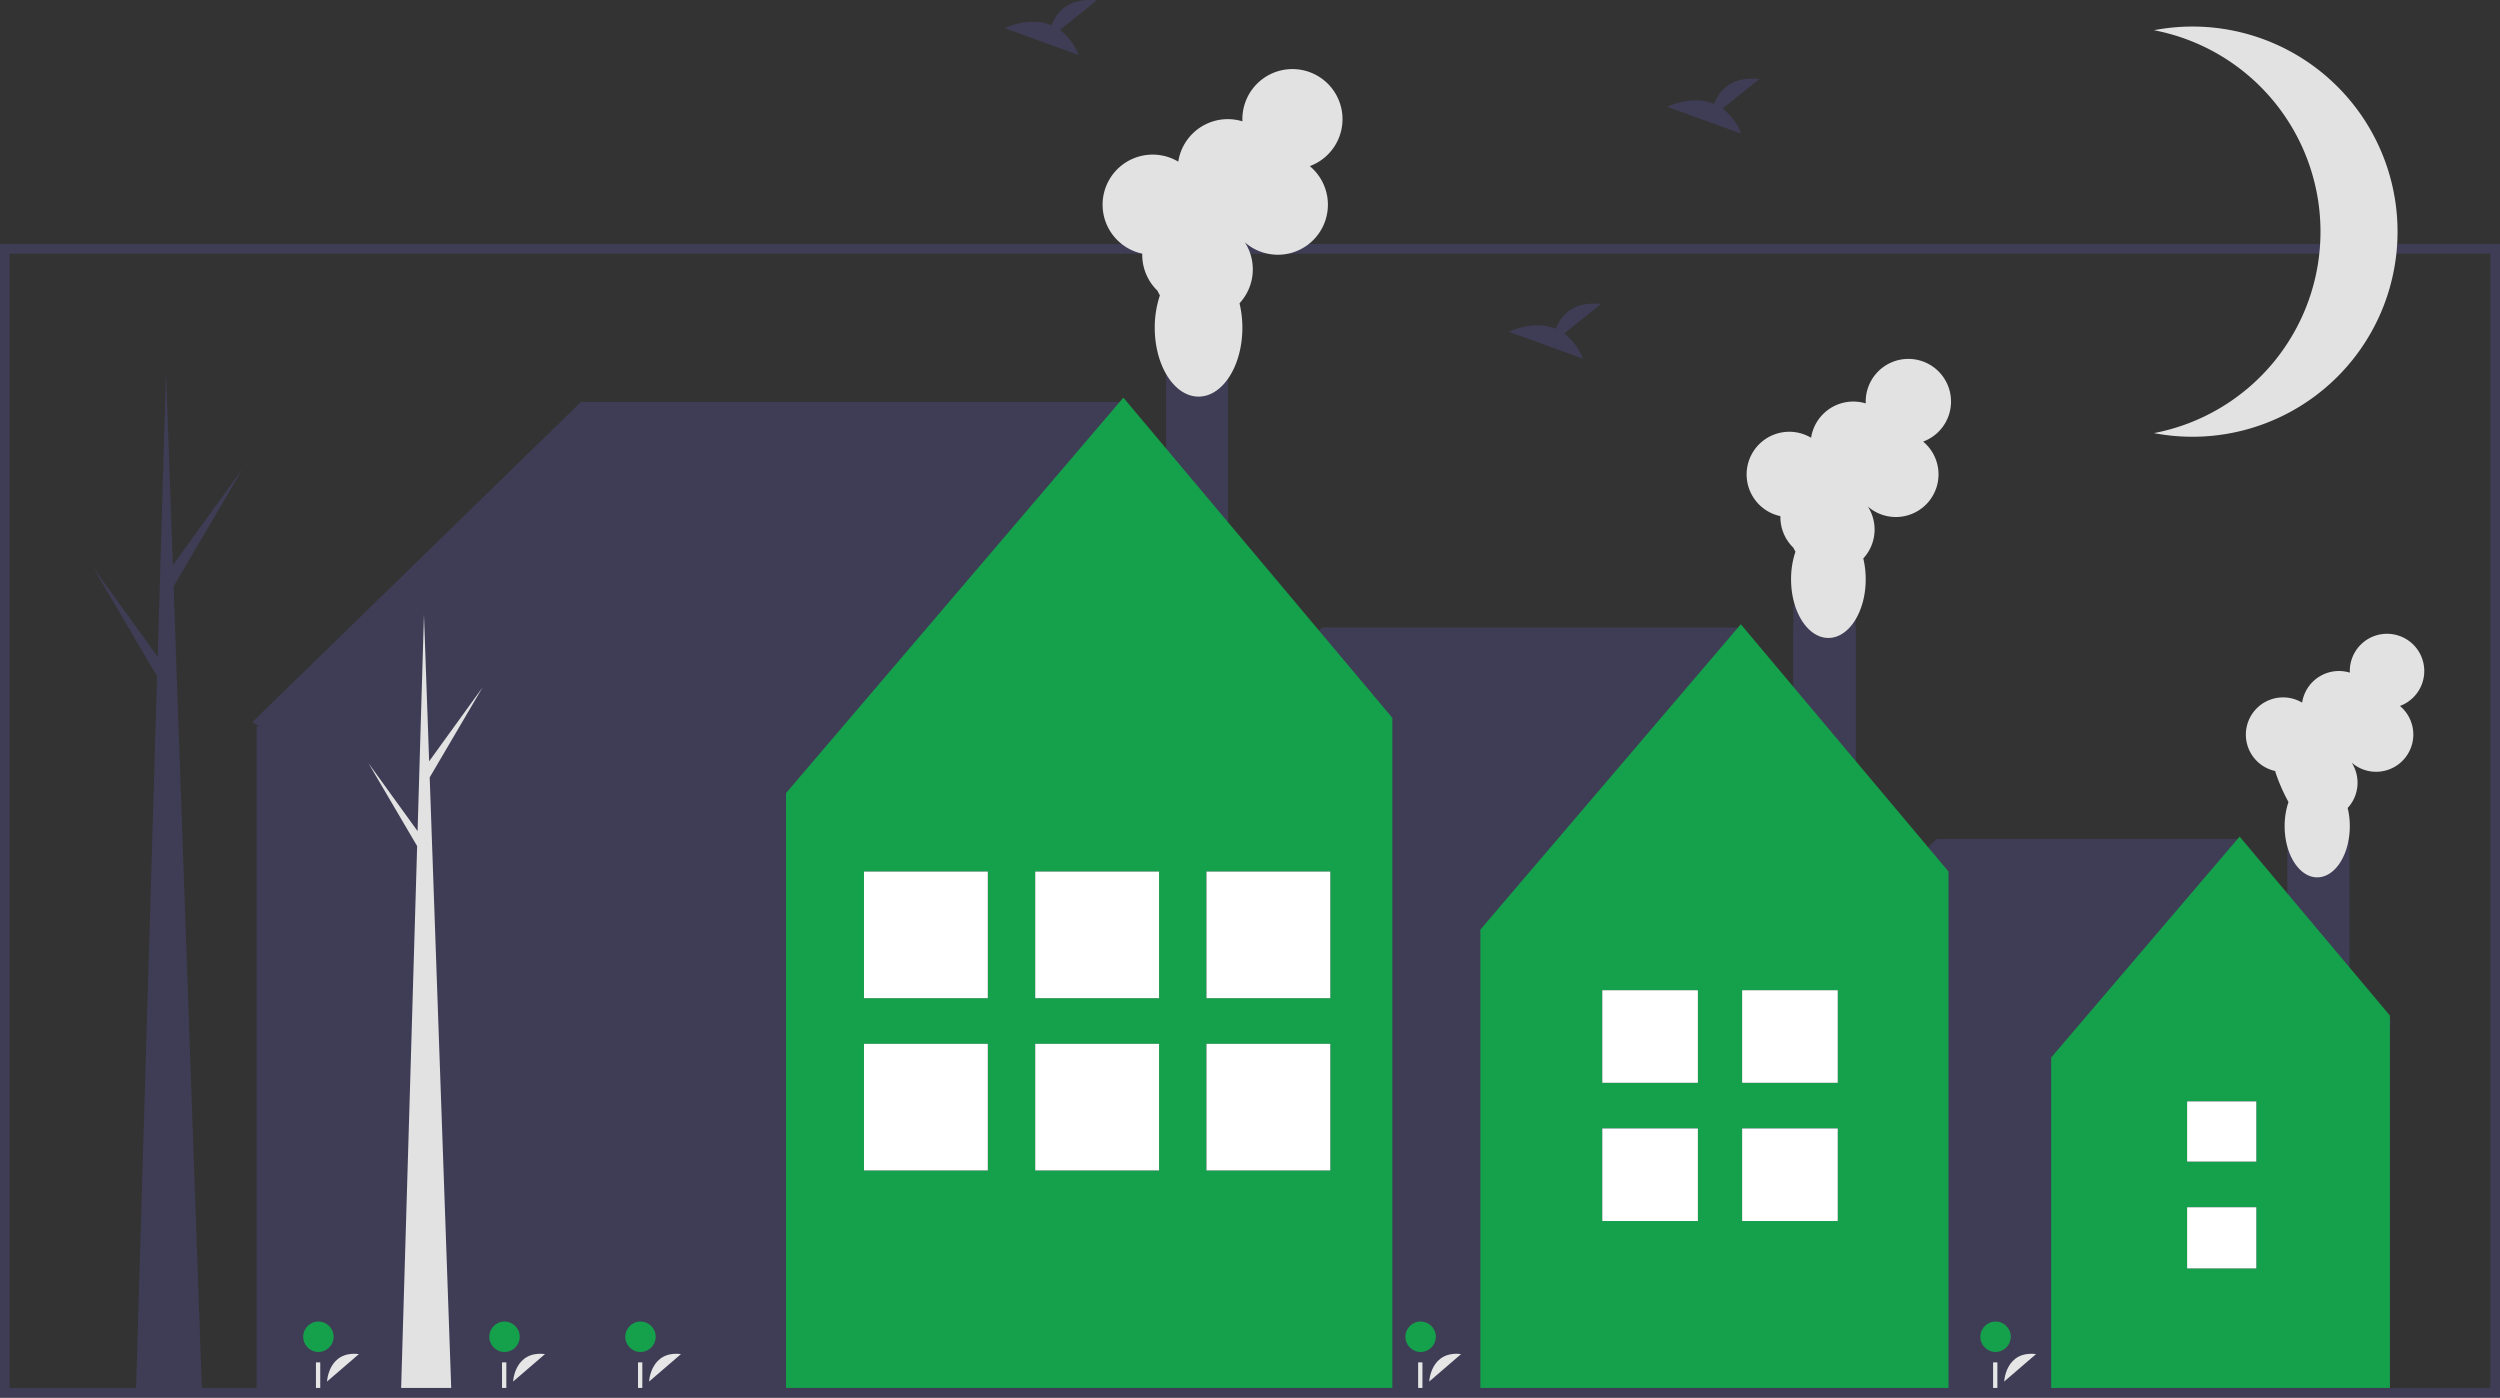 <svg xmlns="http://www.w3.org/2000/svg" id="f4780d57-a0d1-40af-9ba7-f5dc06614a85" data-name="Layer 1" width="875.945" height="489.688" viewBox="0 0 875.945 489.688" class="injected-svg gridItem__media" xmlns:xlink="http://www.w3.org/1999/xlink"><rect x="0" y="0" width="875.945" height="489.688" fill="#333333" stroke="none"/><title>small_town</title><rect x="801.428" y="294.797" width="21.733" height="75.231" fill="#3F3D56"></rect><polygon points="837.973 358.996 783.874 293.961 678.551 293.961 614.187 356.653 615.488 357.489 615.023 357.489 615.023 487.888 837.371 487.888 837.371 357.489 837.973 358.996" fill="#3F3D56"></polygon><path d="M959.26,475.313c-.002.095-.007.189-.007.284a63.235,63.235,0,0,0,4.608,10.572,26.343,26.343,0,0,0-1.346,8.454c0,9.907,5.111,17.939,11.415,17.939s11.415-8.031,11.415-17.939a27.152,27.152,0,0,0-.744-6.372,13.036,13.036,0,0,0,1.404-15.877,13.044,13.044,0,1,0,16.905-19.868,13.047,13.047,0,1,0-17.565-12.242c0,.191.006.381.014.57a13.055,13.055,0,0,0-16.718,10.506,13.046,13.046,0,1,0-9.382,23.974Z" transform="translate(-162.027 -205.156)" fill="#E2E2E2"></path><polygon points="784.71 293.125 718.674 370.545 718.674 487.888 837.371 487.888 837.371 355.817 784.71 293.125" fill="#15A04B"></polygon><rect x="766.32" y="422.996" width="24.241" height="21.426" fill="#3F3D56"></rect><rect x="766.32" y="385.909" width="24.241" height="21.086" fill="#3F3D56"></rect><rect x="766.32" y="422.996" width="24.241" height="21.426" fill="#FFFFFF"></rect><rect x="766.32" y="385.909" width="24.241" height="21.086" fill="#FFFFFF"></rect><polygon points="487.973 254.996 392.098 140.816 203.602 140.816 88.41 253.016 90.737 254.512 89.905 254.512 89.905 487.888 487.842 487.888 487.842 254.512 487.973 254.996" fill="#3F3D56"></polygon><path d="M533.381,215.649l12.938-10.348c-10.051-1.109-14.181,4.373-15.871,8.712-7.852-3.261-16.401,1.013-16.401,1.013l25.887,9.398A19.589,19.589,0,0,0,533.381,215.649Z" transform="translate(-162.027 -205.156)" fill="#3F3D56"></path><path d="M765.538,243.196l12.938-10.348c-10.051-1.109-14.181,4.373-15.871,8.712-7.852-3.261-16.401,1.013-16.401,1.013l25.887,9.398A19.589,19.589,0,0,0,765.538,243.196Z" transform="translate(-162.027 -205.156)" fill="#3F3D56"></path><path d="M710.051,322.022,722.989,311.674c-10.051-1.109-14.181,4.373-15.871,8.712-7.852-3.261-16.401,1.013-16.401,1.013l25.887,9.398A19.589,19.589,0,0,0,710.051,322.022Z" transform="translate(-162.027 -205.156)" fill="#3F3D56"></path><rect x="408.557" y="130.125" width="21.733" height="75.231" fill="#3F3D56"></rect><rect x="628.398" y="219.566" width="21.733" height="75.231" fill="#3F3D56"></rect><rect x="628.398" y="212.043" width="21.733" height="75.231" fill="#3F3D56"></rect><polygon points="682.973 307.996 608.788 219.885 463.235 219.885 374.286 306.524 376.082 307.679 375.441 307.679 375.441 487.888 682.72 487.888 682.72 307.679 682.973 307.996" fill="#3F3D56"></polygon><polygon points="609.943 218.73 518.684 325.722 518.684 487.888 682.72 487.888 682.72 305.369 609.943 218.73" fill="#15A04B"></polygon><polygon points="393.594 139.32 275.41 277.878 275.41 487.888 487.842 487.888 487.842 251.52 393.594 139.32" fill="#15A04B"></polygon><path d="M341.806,689.221s.52-10.889,11.173-9.623" transform="translate(-162.027 -205.156)" fill="#E6E6E6"></path><circle cx="176.768" cy="468.371" r="5.332" fill="#15A04B"></circle><rect x="175.901" y="477.349" width="1.505" height="10.535" fill="#E6E6E6"></rect><path d="M389.452,689.221s.52-10.889,11.173-9.623" transform="translate(-162.027 -205.156)" fill="#E6E6E6"></path><circle cx="224.414" cy="468.371" r="5.332" fill="#15A04B"></circle><rect x="223.547" y="477.349" width="1.505" height="10.535" fill="#E6E6E6"></rect><path d="M662.789,689.221s.52-10.889,11.173-9.623" transform="translate(-162.027 -205.156)" fill="#E6E6E6"></path><circle cx="497.752" cy="468.371" r="5.332" fill="#15A04B"></circle><rect x="496.884" y="477.349" width="1.505" height="10.535" fill="#E6E6E6"></rect><path d="M864.24,689.221s.52-10.889,11.173-9.623" transform="translate(-162.027 -205.156)" fill="#E6E6E6"></path><circle cx="699.203" cy="468.371" r="5.332" fill="#15A04B"></circle><rect x="698.335" y="477.349" width="1.505" height="10.535" fill="#E6E6E6"></rect><path d="M276.606,689.221s.52-10.889,11.173-9.623" transform="translate(-162.027 -205.156)" fill="#E6E6E6"></path><circle cx="111.568" cy="468.371" r="5.332" fill="#15A04B"></circle><rect x="110.701" y="477.349" width="1.505" height="10.535" fill="#E6E6E6"></rect><path d="M785.847,386.005c-.002.109-.008.216-.008.325a14.898,14.898,0,0,0,4.532,10.715,14.931,14.931,0,0,0,.747,1.396,30.178,30.178,0,0,0-1.542,9.685c0,11.35,5.855,20.55,13.077,20.55s13.077-9.201,13.077-20.55a31.105,31.105,0,0,0-.852-7.3,14.933,14.933,0,0,0,1.608-18.189,14.943,14.943,0,1,0,19.366-22.76,14.947,14.947,0,1,0-20.122-14.024c0,.219.007.436.016.652a14.955,14.955,0,0,0-19.151,12.036,14.946,14.946,0,1,0-10.748,27.464Z" transform="translate(-162.027 -205.156)" fill="#E2E2E2"></path><polygon points="169.073 240.854 150.36 266.745 148.55 215.396 146.312 291.211 129.067 267.351 146.157 296.451 140.497 488.161 158.162 488.161 150.558 272.379 169.073 240.854" fill="#E2E2E2"></polygon><polygon points="85.073 164.137 60.555 198.059 58.184 130.781 55.251 230.115 32.657 198.854 55.049 236.98 47.633 488.161 70.777 488.161 60.815 205.441 85.073 164.137" fill="#3F3D56"></polygon><path d="M1037.973,694.844H162.027V290.648h875.945ZM165.405,691.466h869.19V294.026H165.405Z" transform="translate(-162.027 -205.156)" fill="#3F3D56"></path><path d="M930.213,214.459a72.188,72.188,0,0,0-13.5,1.284,71.861,71.861,0,0,1,0,141.164,71.864,71.864,0,1,0,13.5-142.449Z" transform="translate(-162.027 -205.156)" fill="#E2E2E2"></path><path d="M562.25,294.031c-.003.127-.01.254-.01.382a17.486,17.486,0,0,0,5.319,12.577,17.522,17.522,0,0,0,.877,1.638,35.422,35.422,0,0,0-1.81,11.367c0,13.322,6.872,24.121,15.35,24.121s15.35-10.799,15.35-24.121a36.51,36.51,0,0,0-1-8.568,17.528,17.528,0,0,0,1.888-21.349,17.54,17.54,0,1,0,22.731-26.715,17.544,17.544,0,1,0-23.618-16.461c0,.257.009.512.019.766a17.554,17.554,0,0,0-22.479,14.127,17.543,17.543,0,1,0-12.615,32.236Z" transform="translate(-162.027 -205.156)" fill="#E2E2E2"></path><rect x="302.721" y="305.376" width="43.384" height="44.36" fill="#3F3D56"></rect><rect x="302.721" y="365.736" width="43.384" height="44.36" fill="#3F3D56"></rect><rect x="302.721" y="305.376" width="43.384" height="44.36" fill="#FFFFFF"></rect><rect x="302.721" y="365.736" width="43.384" height="44.36" fill="#FFFFFF"></rect><rect x="362.721" y="305.376" width="43.384" height="44.36" fill="#3F3D56"></rect><rect x="362.721" y="365.736" width="43.384" height="44.36" fill="#3F3D56"></rect><rect x="362.721" y="305.376" width="43.384" height="44.36" fill="#FFFFFF"></rect><rect x="362.721" y="365.736" width="43.384" height="44.36" fill="#FFFFFF"></rect><rect x="422.721" y="305.376" width="43.384" height="44.36" fill="#3F3D56"></rect><rect x="422.721" y="365.736" width="43.384" height="44.36" fill="#3F3D56"></rect><rect x="422.721" y="305.376" width="43.384" height="44.36" fill="#FFFFFF"></rect><rect x="422.721" y="365.736" width="43.384" height="44.36" fill="#FFFFFF"></rect><rect x="561.406" y="395.387" width="33.5" height="32.432" fill="#3F3D56"></rect><rect x="561.406" y="346.956" width="33.5" height="32.431" fill="#3F3D56"></rect><rect x="561.406" y="395.387" width="33.5" height="32.432" fill="#FFFFFF"></rect><rect x="561.406" y="346.956" width="33.5" height="32.431" fill="#FFFFFF"></rect><rect x="610.406" y="395.387" width="33.5" height="32.432" fill="#3F3D56"></rect><rect x="610.406" y="346.956" width="33.5" height="32.431" fill="#3F3D56"></rect><rect x="610.406" y="395.387" width="33.5" height="32.432" fill="#FFFFFF"></rect><rect x="610.406" y="346.956" width="33.5" height="32.431" fill="#FFFFFF"></rect></svg>